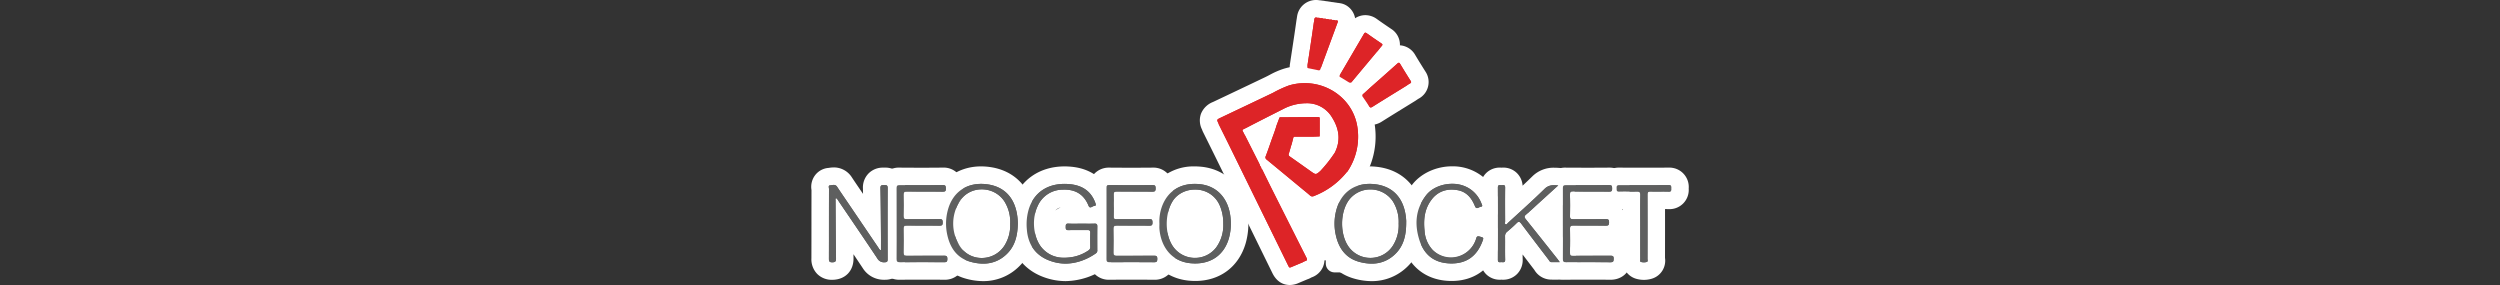 <svg xmlns="http://www.w3.org/2000/svg" viewBox="0 0 1000 114"><rect x="0" y="0" width="1000" height="114" fill="#333333" stroke="none"/><title>logo</title><g id="Layer_2" data-name="Layer 2"><rect x="386.005" y="81.304" width="15.111" height="15.111" stroke-width="7" stroke="#fff" stroke-linecap="round" stroke-linejoin="round" fill="#fff"/><rect x="471.783" y="83.749" width="13.556" height="11.556" stroke-width="7" stroke="#fff" stroke-linecap="round" stroke-linejoin="round" fill="#fff"/><rect x="468.672" y="80.86" width="20.634" height="20.634" stroke-width="7" stroke="#fff" stroke-linecap="round" stroke-linejoin="round" fill="#fff"/><rect x="543.242" y="80.86" width="12.319" height="15.556" stroke-width="7" stroke="#fff" stroke-linecap="round" stroke-linejoin="round" fill="#fff"/><rect x="574.45" y="81.304" width="16" height="18.222" stroke-width="7" stroke="#fff" stroke-linecap="round" stroke-linejoin="round" fill="#fff"/><rect x="518.45" y="81.304" width="19.333" height="19.333" stroke-width="7" stroke="#fff" stroke-linecap="round" stroke-linejoin="round" fill="#fff"/><rect x="533.813" y="99.527" width="11.098" height="5.927" stroke-width="7" stroke="#fff" stroke-linecap="round" stroke-linejoin="round" fill="#fff"/><rect x="644.7" y="90.415" width="8.597" height="8.597" fill="#fff"/></g><g id="Calque_1" data-name="Calque 1"><path d="M392.715,75.744a10.736,10.736,0,0,1,9.025,4.775,15.396,15.396,0,0,1,2.331,9.02,15.168,15.168,0,0,1-2.154,8.486,10.749,10.749,0,0,1-9.221,5.173,10.285,10.285,0,0,1-9.083-5.286,16.565,16.565,0,0,1,.046-17.031,10.256,10.256,0,0,1,9.056-5.137m0-7a17.153,17.153,0,0,0-15.144,8.682,23.52,23.52,0,0,0-.06,23.915,17.203,17.203,0,0,0,15.186,8.857,17.694,17.694,0,0,0,15.19-8.518,22.027,22.027,0,0,0,3.185-12.176,22.108,22.108,0,0,0-3.487-12.838,17.729,17.729,0,0,0-14.869-7.923Z" fill="#fff"/><path d="M478.046,75.828a10.466,10.466,0,0,1,9.882,6.423,17.645,17.645,0,0,1,1.378,7.251,15.038,15.038,0,0,1-2.865,9.523,10.724,10.724,0,0,1-17.134-.282c-3.576-4.982-3.424-13.802.1-18.815a10.583,10.583,0,0,1,8.638-4.1m0-7a17.417,17.417,0,0,0-14.363,7.073c-5.29,7.524-5.317,19.601-.062,26.924A17.706,17.706,0,0,0,477.99,110.16a17.509,17.509,0,0,0,14.006-6.873,21.721,21.721,0,0,0,4.311-13.767,24.408,24.408,0,0,0-1.955-10.05,17.503,17.503,0,0,0-16.305-10.641Z" fill="#fff"/><path d="M548.125,75.778a10.724,10.724,0,0,1,9.029,4.769,15.519,15.519,0,0,1,2.305,8.927,15.158,15.158,0,0,1-2.308,8.797,10.715,10.715,0,0,1-17.798.287c-3.391-4.913-3.347-13.486.092-18.379a10.5,10.5,0,0,1,8.679-4.402m0-7a17.574,17.574,0,0,0-14.407,7.377c-5.1,7.255-5.157,19.089-.126,26.379a17.715,17.715,0,0,0,29.448-.479,22.101,22.101,0,0,0,3.419-12.665A22.196,22.196,0,0,0,563.004,76.702a17.712,17.712,0,0,0-14.879-7.923Z" fill="#fff"/><path d="M657.553,108.444a7.609,7.609,0,0,1-2.257-.34,3.946,3.946,0,0,1-2.686-4.463l.001-.004.001.021q-.01-5.208-.006-10.41V90.63q0-1.72-.008-3.438c-.008-2.311-.016-4.681.009-7.051,0,0-2.398-.014-2.867-.014-.638,0-1.275.007-1.913.029-.041.001-.182.004-.223.004a4.266,4.266,0,0,1-4.447-4.543l-.004-.155a4.655,4.655,0,0,1,1.154-3.565,4.508,4.508,0,0,1,3.408-1.348c3.363.021,6.681.033,9.999.033q4.871,0,9.742-.038a4.264,4.264,0,0,1,4.526,4.749l-.002.242a4.457,4.457,0,0,1-1.173,3.363,4.329,4.329,0,0,1-3.205,1.263s-.166-.003-.204-.004c-.748-.024-1.496-.031-2.244-.031l-2.65.01c.022,8.125.013,16.207,0,23.254a4.056,4.056,0,0,1-2.737,4.724A7.497,7.497,0,0,1,657.553,108.444Z" fill="#5e5f5f"/><path d="M667.509,74.044c1.09,0,.986.597.971,1.293-.014.65.175,1.323-.878,1.323-.029,0-.058-0-.088-.002-.784-.026-1.569-.033-2.354-.033-.971,0-1.943.011-2.915.011-.68,0-1.359-.005-2.039-.024q-.052-.001-.101-.001c-.9,0-1.112.354-1.109,1.253q.047,12.822.007,25.644c-.001.433.266,1.094-.275,1.262a3.984,3.984,0,0,1-1.175.174,4.121,4.121,0,0,1-1.22-.183c-.4-.125-.22-.686-.221-1.053q-.013-6.539-.006-13.078c0-4.188-.052-8.378.032-12.565.023-1.158-.331-1.459-1.309-1.459q-.098,0-.205.004c-.678.024-1.356.031-2.034.031-.953,0-1.906-.014-2.858-.014-.677,0-1.354.007-2.03.031-.034.001-.067.002-.098.002-1.074,0-.917-.679-.956-1.39-.044-.81.106-1.222,1.07-1.222l.021 0q4.995.031,9.989.033,4.878,0,9.756-.037l.024-0m0-7-.077 0c-3.097.025-6.36.037-9.703.037q-4.973,0-9.945-.033l-.065-0a7.93,7.93,0,0,0-5.952,2.442,8.015,8.015,0,0,0-2.11,6.125l.001.065a7.719,7.719,0,0,0,7.947,7.98c.112,0,.227-.002.347-.006.346-.012.717-.02,1.139-.024-0,1.194.004,2.379.008,3.549q.006,1.726.008,3.451l-0,2.714q-.001,5.066.006,10.133a7.454,7.454,0,0,0,5.14,7.968,11.093,11.093,0,0,0,3.302.5,10.957,10.957,0,0,0,3.248-.488,7.508,7.508,0,0,0,5.203-8.272c.01-5.995.019-12.725.008-19.555.469.004.885.013,1.271.026q.165.005.319.005a7.69,7.69,0,0,0,7.878-8.209l-0-.021.001-.03a7.744,7.744,0,0,0-7.972-8.357Z" fill="#fff"/><path d="M644.215,108.398q-4.384-.045-8.764-.044-4.503,0-9.004.039h-.001a4.734,4.734,0,0,1-3.534-1.303,4.822,4.822,0,0,1-1.267-3.544c.036-3.425.03-6.851.024-10.277l-.004-3.795.003-3.789c.004-3.475.008-6.948-.019-10.423a4.673,4.673,0,0,1,1.249-3.435,4.524,4.524,0,0,1,3.349-1.277c3.002.02,5.948.031,8.896.031q4.274,0,8.55-.036h.001c1.115,0,4.545.343,4.655,4.729a4.741,4.741,0,0,1-1.229,3.577,4.545,4.545,0,0,1-3.392,1.307c-2.031-.022-3.975-.026-5.919-.026l-3.381.002q-1.444,0-2.89-.005c.015,1.326.016,2.679.001,4.05.688-.002,5.441-.001,5.441-.001,1.771,0,3.541-.005,5.311-.03h.109a4.663,4.663,0,0,1,3.462,1.305,4.802,4.802,0,0,1,1.265,3.539,4.434,4.434,0,0,1-4.693,4.775l-.126-.001c-1.627-.024-3.259-.029-4.891-.029l-3.736.003q-1.074,0-2.148-.004.026,2.565.001,5.076c1.309-.007,2.61-.008,3.912-.008l2.789.001c1.967,0,3.936-.003,5.902-.021h.035a4.784,4.784,0,0,1,3.594,1.351,4.655,4.655,0,0,1,1.204,3.565c-.176,4.359-3.63,4.699-4.686,4.699Z" fill="#5e5f5f"/><path d="M643.756,74.045c1.067 0,1.075.516,1.095,1.327.02.872-.124,1.286-1.124,1.286l-.047-0c-1.965-.022-3.93-.026-5.895-.026q-1.646,0-3.293.001c-1.726,0-3.452-.003-5.178-.019l-.058-0c-.941,0-1.281.252-1.256,1.281.072,2.862.067,5.729.003,8.591-.023.982.322,1.207,1.211,1.207l.046-0c1.455-.015,2.909-.018,4.363-.018q1.653,0,3.306.002c1.805,0,3.61-.005,5.414-.03l.06-0c.99,0,1.239.32,1.226,1.299-.012.934-.177,1.32-1.192,1.32l-.071-.001c-1.645-.024-3.29-.029-4.936-.029q-1.867,0-3.735.003c-1.471,0-2.942-.004-4.413-.022l-.067-.001c-.981,0-1.232.341-1.214,1.315q.089,4.744,0,9.49c-.02.993.255,1.307,1.24,1.307l.049-0c2.022-.02,4.043-.023,6.066-.023q1.471,0,2.942.001c1.958,0,3.915-.003,5.873-.021l.059-0c.941,0,1.288.25,1.245,1.268-.036.889-.104,1.348-1.191,1.348l-.036-0q-4.403-.046-8.808-.044-4.511,0-9.021.039l-.036 0c-1.014,0-1.247-.327-1.237-1.309.049-4.702.021-9.407.021-14.11,0-4.746.021-9.492-.015-14.238-.008-.85.188-1.186,1.098-1.186l.031 0q4.423.029,8.845.031,4.299,0,8.599-.036l.032-0m0-7H643.756l-.1 0c-2.738.024-5.53.036-8.531.036q-4.4,0-8.799-.031l-.078-0A7.839,7.839,0,0,0,618.151,75.299c.026,3.439.022,6.961.018,10.367l-.003,3.808q0,1.899.004,3.799c.005,3.363.011,6.841-.024,10.239a7.922,7.922,0,0,0,8.237,8.382l.084-0c3.175-.026,6.107-.039,8.973-.039,3.009,0,5.948.015,8.735.044l.109.001c3.913,0,7.962-2.495,8.185-8.067a8.073,8.073,0,0,0-2.175-6.121,7.682,7.682,0,0,0-2.974-1.918A8.822,8.822,0,0,0,648.356,82.993c-.127-.129-.266-.261-.418-.393a7.672,7.672,0,0,0,1.687-1.303,8.094,8.094,0,0,0,2.224-6.086c-.142-5.649-4.167-8.166-8.093-8.166Z" fill="#fff"/><path d="M599.925,108.393a4.146,4.146,0,0,1-3.025-1.207,4.491,4.491,0,0,1-1.25-3.321c.041-9.262.042-18.962.002-28.83a4.47,4.47,0,0,1,1.245-3.29,4.136,4.136,0,0,1,3.014-1.204c.215,0,.439.016.665.036h.071c.226-.021.451-.036.666-.036a4.129,4.129,0,0,1,3.025,1.217,4.456,4.456,0,0,1,1.225,3.306c-.028,2.387-.034,4.804-.031,7.207,3.293-3.007,6.665-6.103,9.865-9.236a8.457,8.457,0,0,1,6.341-2.448c.564,0,1.162.032,1.803.075a3.5,3.5,0,0,1,2.123,6.081c-2.875,2.616-5.497,5-8.119,7.38-.435.396-.869.796-1.304,1.196-.629.581-1.271,1.172-1.927,1.76,3.135,3.912,6.225,7.807,9.316,11.702l2.119,2.669c.198.251.386.511.624.846l.361.503a3.5,3.5,0,0,1-2.831,5.558l-2.118.009c-.47,0-.921-.005-1.372-.019a4.495,4.495,0,0,1-3.76-2.324l-.057-.088L615.217,104.127c-2.638-3.457-5.351-7.013-8.022-10.563-.508.458-1.057.936-1.663,1.45.009,1.155.006,2.288.002,3.421-.005,1.748-.011,3.556.036,5.306a4.518,4.518,0,0,1-1.217,3.394,4.251,4.251,0,0,1-3.146,1.258c-.208,0-.43-.013-.655-.029l-.032.004C600.319,108.382,600.117,108.393,599.925,108.393Z" fill="#5e5f5f"/><path d="M601.312,74.041c.418,0,.762.146.75.975-.054,4.53-.028,9.063-.01,13.597.003.388-.257.945.241,1.137a.388.388,0,0,0,.14.027c.309,0,.525-.407.758-.623,4.908-4.518,9.893-8.956,14.654-13.62a5.019,5.019,0,0,1,3.891-1.449c.492,0,1.013.03,1.571.068-2.875,2.616-5.496,4.998-8.116,7.377-1.581,1.437-3.129,2.918-4.764,4.289-.793.665-.721,1.111-.123,1.856,4.258,5.298,8.476,10.627,12.703,15.95.254.321.485.665.896,1.229-.78,0-1.468.008-2.118.008-.434,0-.851-.004-1.267-.016-.606-.018-.803-.593-1.101-.986-3.655-4.792-7.318-9.579-10.927-14.405-.351-.47-.635-.717-.948-.717a1.406,1.406,0,0,0-.902.532c-1.206,1.209-2.495,2.338-3.804,3.437a2.186,2.186,0,0,0-.809,1.892c.036,3.078-.039,6.158.044,9.233.023.902-.36,1.058-.862,1.058-.162,0-.336-.016-.514-.029-.039-.003-.078-.004-.117-.004-.214,0-.442.034-.652.034-.428,0-.779-.143-.776-1.013q.065-14.431.003-28.859c-.003-.833.34-.979.759-.979.224,0,.469.042.694.043l.007,0c.225,0,.474-.043.701-.043m.001-7h-0c-.273,0-.513.013-.704.027-.19-.014-.427-.026-.697-.026a7.681,7.681,0,0,0-5.495,2.234,7.897,7.897,0,0,0-2.264,5.773c.04,9.954.039,19.644-.003,28.799a7.941,7.941,0,0,0,2.271,5.809,7.695,7.695,0,0,0,5.505,2.236c.251,0,.47-.011.643-.022.181.011.397.02.64.02a7.782,7.782,0,0,0,5.652-2.315,7.937,7.937,0,0,0,2.208-5.923c-.017-.619-.026-1.237-.032-1.861q1.75,2.3,3.477,4.561l1.224,1.604a7.869,7.869,0,0,0,6.573,3.887c.485.014.971.019,1.475.019.324,0,.657-.002,1.005-.004.352-.002.721-.004,1.113-.004a7,7,0,0,0,5.661-11.117c-.133-.183-.245-.341-.345-.481-.277-.388-.495-.688-.724-.977l-2.28-2.872c-2.335-2.942-4.724-5.953-7.123-8.958q.403-.371.808-.74c2.619-2.378,5.242-4.762,8.118-7.379a7,7,0,0,0-4.245-12.162c-.603-.04-1.307-.083-2.037-.083a12.032,12.032,0,0,0-8.788,3.447c-1.278,1.252-2.588,2.501-3.911,3.742a7.755,7.755,0,0,0-2.207-4.974,7.673,7.673,0,0,0-5.518-2.26Z" fill="#fff"/><path d="M580.635,108.884c-7.995-.006-13.732-4.138-16.155-11.634-2.571-7.969-1.52-15.097,3.124-21.188,2.837-3.723,7.901-6.035,13.215-6.035a15.602,15.602,0,0,1,15.038,10.124,4.327,4.327,0,0,1,.005,4.073,3.94,3.94,0,0,1-2.711,1.884,5.14,5.14,0,0,1-2.343.626,4.387,4.387,0,0,1-4.073-2.956c-1.363-3.354-2.98-4.046-4.383-4.28a10.319,10.319,0,0,0-1.684-.147,6.249,6.249,0,0,0-5.354,2.759c-1.848,2.482-2.464,5.532-1.999,9.891a8.809,8.809,0,0,0,2.197,5.476,6.914,6.914,0,0,0,4.981,2.187A6.705,6.705,0,0,0,586.55,95.797a7.487,7.487,0,0,0,.553-1.304,4.253,4.253,0,0,1,4.206-3.46,5.602,5.602,0,0,1,1.526.228,4.369,4.369,0,0,1,3.354,6.658c-2.74,7.18-8.113,10.965-15.542,10.965Z" fill="#5e5f5f"/><path d="M580.818,73.526A12.173,12.173,0,0,1,592.598,81.428c.193.493.655,1.176-.272,1.268-.47.045-1.019.537-1.518.537-.306,0-.593-.185-.83-.771-1.325-3.26-3.363-5.801-7.049-6.417a13.745,13.745,0,0,0-2.261-.196,9.723,9.723,0,0,0-8.16,4.169c-2.752,3.696-3.142,7.947-2.672,12.352a12.232,12.232,0,0,0,3.165,7.541,10.38,10.38,0,0,0,7.494,3.249,10.877,10.877,0,0,0,10.004-7.818c.149-.602.413-.809.81-.809a2.283,2.283,0,0,1,.591.101c1.627.447,1.632.421,1.011,2.056q-3.314,8.682-12.267,8.694h-.008c-6.438-.005-10.835-3.047-12.826-9.21-2.053-6.363-1.645-12.452,2.577-17.991,2.207-2.896,6.287-4.658,10.431-4.657m.001-7h-.002c-6.381,0-12.511,2.841-15.997,7.414-5.304,6.958-6.574,15.39-3.672,24.384,2.886,8.929,9.987,14.052,19.483,14.06,8.893,0,15.572-4.687,18.82-13.198a8.324,8.324,0,0,0,.037-7.142,7.37,7.37,0,0,0-3.401-3.327,7.307,7.307,0,0,0,2.801-2.735,7.58,7.58,0,0,0,.202-7.175l-.004-.01A19.235,19.235,0,0,0,580.819,66.526Zm-.325,29.635a3.377,3.377,0,0,1-2.464-1.117c-.458-.472-1.007-1.283-1.235-3.415-.369-3.463.027-5.685,1.326-7.43a2.781,2.781,0,0,1,2.545-1.349,6.807,6.807,0,0,1,1.109.1c.359.06.904.151,1.716,2.148a8.347,8.347,0,0,0,3.217,3.948,8.127,8.127,0,0,0-2.987,4.541c-.04.107-.143.326-.306.653a3.214,3.214,0,0,1-2.922,1.921Z" fill="#fff"/><path d="M548.661,108.953a22.512,22.512,0,0,1-6.053-.884c-4.267-1.195-9.761-4.473-11.709-13.294a24.335,24.335,0,0,1,.265-11.705c2.201-8.148,8.438-13.014,16.685-13.014A22.095,22.095,0,0,1,550.34,70.201c9.27,1.06,14.965,7.5,15.625,17.669.028.416.025.837.018,1.258l-.004.378c-.044,4.069-.652,9.964-5.42,14.595a16.57,16.57,0,0,1-11.897,4.853Zm-.535-29.675a6.973,6.973,0,0,0-5.815,2.914c-2.595,3.689-2.631,10.677-.076,14.378a7.214,7.214,0,0,0,11.974-.191,11.679,11.679,0,0,0,1.753-6.82,12.254,12.254,0,0,0-1.731-7.089A7.24,7.24,0,0,0,548.126,79.278Z" fill="#5e5f5f"/><path d="M547.849,73.556a18.402,18.402,0,0,1,2.093.122c7.611.87,11.987,6.047,12.531,14.418.031.47.005.939.005,1.409-.049,4.528-.973,8.797-4.359,12.085a13.127,13.127,0,0,1-9.458,3.863,18.979,18.979,0,0,1-5.109-.754c-5.313-1.489-8.088-5.483-9.235-10.678a20.851,20.851,0,0,1,.226-10.036c1.802-6.672,6.744-10.428,13.306-10.428m.307,29.609a10.611,10.611,0,0,0,8.996-4.893,15.158,15.158,0,0,0,2.308-8.797,15.519,15.519,0,0,0-2.305-8.927,10.723,10.723,0,0,0-9.029-4.769,10.502,10.502,0,0,0-8.679,4.402c-3.44,4.892-3.483,13.466-.092,18.379a10.615,10.615,0,0,0,8.803,4.606m-.307-36.609c-9.776,0-17.464,5.979-20.064,15.603a27.785,27.785,0,0,0-.304,13.369c1.812,8.207,6.849,13.857,14.183,15.912a26.015,26.015,0,0,0,6.997,1.014,20.219,20.219,0,0,0,14.333-5.84c4.284-4.161,6.404-9.732,6.483-17.033l0-.075c0-.107.002-.214.004-.321.007-.395.016-.935-.024-1.547-.77-11.842-7.768-19.662-18.721-20.914a25.483,25.483,0,0,0-2.888-.167Zm.307,29.609a3.611,3.611,0,0,1-3.042-1.583c-1.742-2.523-1.712-7.857.059-10.375a3.586,3.586,0,0,1,2.953-1.428,3.764,3.764,0,0,1,3.181,1.616c.536.816,1.153,2.132,1.153,5.08q0,.085.002.171a8.187,8.187,0,0,1-1.197,4.838,3.649,3.649,0,0,1-3.109,1.681Z" fill="#fff"/><path d="M548.293,46.486A4.262,4.262,0,0,1,544.552,44.189c-.475-.778-1.005-1.548-1.567-2.364-.244-.355-.489-.71-.73-1.067a4.323,4.323,0,0,1,.743-5.889c4.464-3.904,9.04-7.955,13.602-12.036a4.385,4.385,0,0,1,2.933-1.226,4.071,4.071,0,0,1,3.584,2.237c1.267,2.115,2.6,4.275,4.076,6.604a4.062,4.062,0,0,1-1.561,6.029c-.218.116-.493.304-.785.503-.18.123-.359.245-.541.363l-3.397,2.097c-3.354,2.068-6.71,4.136-10.045,6.235a4.75,4.75,0,0,1-2.569.811Z" fill="#dd2427"/><path d="M559.532,25.107c.21,0,.373.188.581.535q2.016,3.368,4.123,6.68c.325.512.287.78-.252,1.066-.555.295-1.063.679-1.591,1.024-4.469,2.761-8.949,5.503-13.395,8.301a1.41,1.41,0,0,1-.705.273c-.287,0-.501-.205-.752-.617-.744-1.221-1.585-2.383-2.385-3.569a.831.831,0,0,1,.144-1.295q6.852-5.992,13.633-12.064a1.016,1.016,0,0,1,.599-.334m0-7a7.745,7.745,0,0,0-5.267,2.118c-4.589,4.107-9.156,8.148-13.574,12.011a7.747,7.747,0,0,0-1.398,10.39q.029.045.059.089c.249.369.502.736.754,1.103.532.771,1.034,1.5,1.455,2.192a7.802,7.802,0,0,0,6.731,3.977,8.252,8.252,0,0,0,4.434-1.349c3.311-2.084,6.712-4.18,10.001-6.207l3.343-2.062q.074-.046.148-.094c.202-.132.402-.268.601-.404.163-.112.387-.265.469-.311a7.552,7.552,0,0,0,2.857-10.985c-1.459-2.302-2.777-4.437-4.028-6.527a7.598,7.598,0,0,0-6.587-3.94Z" fill="#fff"/><path d="M527.568,31.642a4.524,4.524,0,0,1-.942-.102q-1.957-.417-3.912-.803a3.978,3.978,0,0,1-3.259-4.696q.898-5.828,1.763-11.654c.197-1.321.386-2.645.574-3.967,0,0,.271-1.883.278-1.925l.062-.341c.015-.079.032-.158.052-.236a3.709,3.709,0,0,1,.042-.401l.061-.375a4.153,4.153,0,0,1,4.12-3.642,4.669,4.669,0,0,1,1.038.121c.01,0,.15.001.187.002a3.612,3.612,0,0,1,.391.034l.367.053c.084.012.167.027.25.045a3.487,3.487,0,0,1,.536.054l.54.096c.083.015.165.033.246.053a3.468,3.468,0,0,1,.513.041l.369.057q.149.023.296.059a3.494,3.494,0,0,1,.467.054l.357.066c.11.021.221.046.33.077.021-0.0.042-0.0.063-0a3.513,3.513,0,0,1,.571.047l.377.063q.123.021.243.05a3.532,3.532,0,0,1,.49.057l.363.067c.062.012.193.04.197.04a3.485,3.485,0,0,1,.624.056l.357.064a3.502,3.502,0,0,1,1.75.862,4.059,4.059,0,0,1,.939,4.728c-.28.774-.568,1.551-.856,2.329L531.558,28.558a4.149,4.149,0,0,1-3.99,3.084Z" fill="#dd2427"/><path d="M526.405,7a1.439,1.439,0,0,1,.462.091.862.862,0,0,0,.282.038c.107,0,.217-.009.324-.009l.048.001.367.053a.688.688,0,0,0,.399.131.775.775,0,0,0,.269-.051l.54.096a.917.917,0,0,0,.516.154,1.285,1.285,0,0,0,.326-.045l.369.057a.674.674,0,0,0,.41.141.799.799,0,0,0,.257-.045l.373.069a1.192,1.192,0,0,0,.635.17,1.964,1.964,0,0,0,.375-.039l.364.061a.655.655,0,0,0,.406.139.897.897,0,0,0,.265-.043l.368.068a.93.93,0,0,0,.506.143,1.416,1.416,0,0,0,.333-.043l.37.067c.343.313.12.64.009.95-.399,1.108-.813,2.211-1.22,3.316q-2.742,7.439-5.483,14.879c-.141.383-.242.793-.706.793a1.035,1.035,0,0,1-.215-.025q-1.98-.422-3.966-.814c-.437-.086-.538-.304-.472-.732q.898-5.832,1.765-11.668c.287-1.926.557-3.855.834-5.783l.067-.37a.686.686,0,0,0,.099-.667l.06-.375C525.824,7.217,526.05,7,526.405,7m0-7a7.641,7.641,0,0,0-7.565,6.521l-.013.079-.018.11-.042.262q-.033.207-.054.415-.012.058-.022.117l-.066.366q-.023.125-.041.252l-.257,1.798c-.188,1.317-.375,2.634-.572,3.949q-.868,5.819-1.76,11.635a7.519,7.519,0,0,0,6.044,8.667c1.203.236,2.463.495,3.853.791a8.051,8.051,0,0,0,1.675.179,7.641,7.641,0,0,0,7.262-5.339L539.733,16.495l.591-1.604.365-.987c.281-.759.563-1.519.838-2.281a7.532,7.532,0,0,0-1.843-8.593,7,7,0,0,0-3.473-1.716l-.212-.038-.159-.029a7.005,7.005,0,0,0-.84-.1l-.15-.028-.186-.034q-.309-.057-.621-.086Q533.964.984,533.884.971l-.226-.038-.14-.024a7.001,7.001,0,0,0-.769-.086q-.065-.013-.131-.025L532.241.728q-.299-.055-.6-.084-.131-.025-.262-.046l-.117-.018-.253-.039q-.298-.046-.599-.066l-.087-.016-.27-.048-.27-.048a7.003,7.003,0,0,0-.725-.09q-.083-.014-.166-.026l-.368-.053q-.346-.05-.696-.065A8.074,8.074,0,0,0,526.405,0Z" fill="#fff"/><path d="M540.074,36.619a4.497,4.497,0,0,1-2.437-.754c-.828-.528-1.674-1.032-2.52-1.536l-1.083-.648a3.499,3.499,0,0,1-1.485-1.811,4.339,4.339,0,0,1,.548-3.943l3.566-6.082q2.943-5.016,5.876-10.037A4.044,4.044,0,0,1,546.135,9.562a4.37,4.37,0,0,1,2.569.887c1.998,1.431,4.057,2.832,5.809,4.012a3.989,3.989,0,0,1,.799,6.247c-.305.336-.613.734-.94,1.155-.161.207-.322.414-.485.619-.049.061-.101.121-.153.179l-.244.263c-.117.125-.235.249-.346.38l-1.624,1.94q-4.052,4.837-8.083,9.688a4.275,4.275,0,0,1-3.361,1.687Z" fill="#dd2427"/><path d="M546.135,13.062a.977.977,0,0,1,.53.231c1.94,1.39,3.912,2.736,5.891,4.07.465.313.57.544.161.996-.557.615-1.047,1.29-1.566,1.939-.231.253-.472.498-.693.761q-4.867,5.814-9.718,11.642a.897.897,0,0,1-.665.419,1.065,1.065,0,0,1-.555-.205c-1.209-.77-2.449-1.49-3.677-2.23-.15-.418.121-.722.304-1.034q4.707-8.041,9.417-16.079c.19-.325.347-.51.571-.51m0-7a7.568,7.568,0,0,0-6.618,3.983q-2.937,5.038-5.891,10.063-1.745,2.976-3.489,5.952a7.77,7.77,0,0,0-.884,6.986,7,7,0,0,0,2.975,3.632q.546.329,1.094.655c.856.51,1.664.992,2.437,1.485a7.94,7.94,0,0,0,4.316,1.301,7.771,7.771,0,0,0,6.057-2.955c2.658-3.211,5.386-6.468,8.024-9.618l1.67-1.994c.066-.078.141-.154.214-.232l.28-.302q.155-.169.298-.349c.176-.22.349-.443.522-.665.284-.365.552-.71.764-.944a7.481,7.481,0,0,0-1.434-11.5c-1.733-1.169-3.769-2.553-5.726-3.955a7.798,7.798,0,0,0-4.608-1.542Z" fill="#fff"/><path d="M515.939,110.5a4.262,4.262,0,0,1-3.851-2.826l-5.263-10.729q-8.809-17.955-17.621-35.906-1.726-3.52-3.479-7.025l-1.378-2.772a3.485,3.485,0,0,1-.245-.647l-.006-.025c-1.369-3.126-.567-5.105,2.615-6.619l5.996-2.846q7.477-3.547,14.945-7.117c.591-.284,1.172-.587,1.754-.891a29.064,29.064,0,0,1,5.16-2.266,25.513,25.513,0,0,1,7.332-1.079c12.381,0,22.944,8.999,24.57,20.932A28.461,28.461,0,0,1,542.014,70.328l-.035.055a3.485,3.485,0,0,1-.57.757c-.07.072-.146.142-.223.207a34.746,34.746,0,0,1-14.268,10.299,5.146,5.146,0,0,1-2.012.424,4.827,4.827,0,0,1-3.282-1.322c-.634-.566-1.298-1.106-1.962-1.648,0,0-6.932-5.729-8.963-7.406q.586,1.185,1.178,2.367l.405.808Q518.962,88.172,525.677,101.456a4.468,4.468,0,0,1,.274,3.979,4.266,4.266,0,0,1-2.809,2.333l-.361.197-.118.073a3.491,3.491,0,0,1-.869.378c-.016.005-.031.009-.048.014l-3.58,1.508A5.435,5.435,0,0,1,515.939,110.5Zm3.453-49.754q1.998,1.405,3.985,2.818l2.73,1.934a60.654,60.654,0,0,0,4.505-5.776c.032-.054.065-.106.101-.158.054-.08.11-.159.167-.237a9.4,9.4,0,0,0,.5-7.365c-.001,1.127-.002,2.136-.005,2.617a3.5,3.5,0,0,1-3.364,3.476l-.91.041c-.704.034-1.408.067-2.113.072q-1.44.01-2.879.008l-1.956-.001-.126.486a3.543,3.543,0,0,1-.194.557c-.098.305-.248.849-.401,1.393C519.417,60.654,519.404,60.7,519.392,60.746Zm-.449-.323-14.876-2.034c.362-1.014.703-1.998,1.014-2.9.254-.737.522-1.468.791-2.2.308-.837.604-1.646.873-2.446-1.721.877-3.443,1.759-5.154,2.644Z" fill="#dd2427"/><path d="M521.898,33.251c10.254,0,19.644,7.2,21.103,17.905A24.848,24.848,0,0,1,538.922,68.677l-.002.002a1.492,1.492,0,0,0-.259.216,31.191,31.191,0,0,1-13.093,9.521,1.73,1.73,0,0,1-.663.153,1.392,1.392,0,0,1-.946-.428c-.922-.823-1.892-1.59-2.845-2.377q-7.204-5.959-14.42-11.907a1.055,1.055,0,0,1-.401-1.388c.737-1.932,1.423-3.884,2.096-5.84.739-2.142,1.606-4.24,2.215-6.427.026-.048,1.19-3.145,1.19-3.145.064-.048.126-.098.188-.147,3.146,0,11.978-.088,14.494-.088.192,0,.347 0.0.46.002l.041 0c.08,0,.161-.003.24-.003a.728.728,0,0,1,.659.269c.002.178.007,6.068-.002,7.467-.97.038-1.94.104-2.912.11q-1.452.01-2.904.009c-1.291,0-2.582-.003-3.872-.003-.054,0-.109-.001-.162-.001-.316,0-.608.032-.711.467-.211.887-.451,1.77-.677,2.653-.112.097-.863,2.997-1.093,3.613a.915.915,0,0,0,.433,1.222c2.804,1.958,5.583,3.946,8.375,5.916.963.68,1.462,1.032,1.93,1.032.49,0,.946-.387,1.864-1.189A54.155,54.155,0,0,0,533.617,61.516v-.002a4.198,4.198,0,0,0,.33-.49c2.417-4.886,1.702-9.54-1.098-14.008A11.586,11.586,0,0,0,522.435,41.295l-.055 0a20.158,20.158,0,0,0-9.114,2.317c-4.851,2.453-9.702,4.905-14.527,7.41-2.315,1.2-2.013.513-.893,2.93.022.05.078.081.119.123l5.688,11.265.005.059c.057.095.112.188.169.283l.002.062c.057.095.114.188.171.283l.003.062a.526.526,0,0,0,.223.473c.041.086.085.171.126.254l-.019.06.062.026.114.223a.76.76,0,0,0,.352.632c1.295,2.626,2.574,5.259,3.886,7.874q6.886,13.714,13.807,27.41c.401.792.363,1.17-.516,1.404a5.168,5.168,0,0,0-.927.442c-.09.054-.179.109-.269.164-.076.021-.152.041-.228.06q-1.906.803-3.81,1.604a2.786,2.786,0,0,1-.867.288c-.281,0-.404-.247-.709-.869q-11.441-23.319-22.883-46.634c-1.607-3.277-3.24-6.541-4.863-9.811a1.866,1.866,0,0,0-.093-.326c-.716-1.512-.718-1.514.825-2.248,6.985-3.32,13.978-6.622,20.951-9.968a44.968,44.968,0,0,1,6.407-2.961,21.994,21.994,0,0,1,6.325-.931m0-7a29.002,29.002,0,0,0-8.336,1.226,32.287,32.287,0,0,0-5.776,2.517c-.58.303-1.128.589-1.649.839-4.953,2.377-10.008,4.775-14.896,7.094L485.21,40.789a8.496,8.496,0,0,0-4.826,4.741,8.023,8.023,0,0,0,.437,6.305,7.002,7.002,0,0,0,.391.962l1.41,2.837q1.726,3.47,3.439,6.945Q494.634,80.036,503.195,97.492l5.75,11.722c1.941,3.956,4.875,4.786,6.993,4.786a8.785,8.785,0,0,0,3.588-.838l2.204-.928,1.193-.502a7,7,0,0,0,1.588-.722l.042-.026a7.721,7.721,0,0,0,4.592-4.117,7.852,7.852,0,0,0-.341-6.987c-2.567-5.061-5.146-10.175-7.702-15.257a8.144,8.144,0,0,0,3.805.945,8.697,8.697,0,0,0,3.352-.691,38.255,38.255,0,0,0,15.485-11.125q.103-.098.202-.2a7.009,7.009,0,0,0,1.008-1.323,31.963,31.963,0,0,0,4.984-22.02c-1.862-13.659-13.916-23.959-28.039-23.959Z" fill="#fff"/><path d="M478.089,108.882c-.756,0-1.534-.04-2.312-.118-8.613-.87-14.691-7.484-15.485-16.85a16.672,16.672,0,0,1-.03-1.862c.004-.182.009-.362.01-.543a20.842,20.842,0,0,1,1.117-7.793c2.602-7.408,8.621-11.657,16.513-11.657.72,0,1.46.036,2.202.107,8.973.865,14.973,7.494,15.659,17.301a24.917,24.917,0,0,1-.848,8.849c-2.301,7.869-8.591,12.566-16.825,12.566Zm-.043-29.554a7.14,7.14,0,0,0-5.775,2.614c-2.725,3.875-2.783,11.05-.119,14.761a7.224,7.224,0,0,0,11.513.192,11.518,11.518,0,0,0,2.142-7.385A14.203,14.203,0,0,0,484.716,83.643,7.026,7.026,0,0,0,478.046,79.328Z" fill="#5e5f5f"/><path d="M477.901,73.559q.918,0,1.866.091c7.806.752,11.987,6.692,12.503,14.061a21.608,21.608,0,0,1-.716,7.624c-1.962,6.709-7.069,10.047-13.465,10.047a19.552,19.552,0,0,1-1.962-.101c-7.752-.783-11.769-6.823-12.349-13.663-.062-.721-.008-1.453-.008-2.179a17.323,17.323,0,0,1,.919-6.563c2.249-6.403,7.237-9.316,13.211-9.316m.088,29.601a10.58,10.58,0,0,0,8.452-4.134,15.038,15.038,0,0,0,2.865-9.523,17.645,17.645,0,0,0-1.378-7.251,10.465,10.465,0,0,0-9.882-6.423,10.584,10.584,0,0,0-8.638,4.1c-3.524,5.013-3.676,13.833-.1,18.815a10.618,10.618,0,0,0,8.682,4.417m-.088-36.601a20.243,20.243,0,0,0-19.816,13.997,24.306,24.306,0,0,0-1.315,9.008c-.002.135-.005.27-.008.405a19.889,19.889,0,0,0,.042,2.245c.943,11.12,8.252,18.985,18.62,20.032a26.649,26.649,0,0,0,2.665.136c9.877,0,17.422-5.638,20.183-15.083a28.35,28.35,0,0,0,.98-10.076c-.802-11.455-8.187-19.517-18.815-20.541-.854-.082-1.707-.123-2.538-.123ZM477.99,96.16a3.662,3.662,0,0,1-2.995-1.498c-1.779-2.479-1.706-8.083.139-10.708a3.806,3.806,0,0,1,2.912-1.126,3.474,3.474,0,0,1,3.458,2.206,10.744,10.744,0,0,1,.802,4.419q-0.0.033-0.0.066a8.14,8.14,0,0,1-1.42,5.249A3.585,3.585,0,0,1,477.99,96.16Z" fill="#fff"/><path d="M461.609,108.393q-4.367-.038-8.745-.036-4.515,0-9.031.034h-.024a4.388,4.388,0,0,1-4.719-4.755c.034-3.484.029-6.973.024-10.462l-.001-7.401c.003-3.479.007-6.957-.018-10.435a4.736,4.736,0,0,1,1.25-3.514,4.561,4.561,0,0,1,3.376-1.282c2.984.027,5.9.041,8.815.041q4.257,0,8.514-.041h.001a4.395,4.395,0,0,1,4.696,4.747,4.817,4.817,0,0,1-1.26,3.575,4.612,4.612,0,0,1-3.418,1.299h-.103c-1.999-.028-3.999-.034-5.998-.034,0,0-5.192.001-5.967-.001.015,1.379.011,2.733-.001,4.051.36-.001,5.127.002,5.127.002,1.864,0,3.728-.006,5.591-.037h.117A4.472,4.472,0,0,1,464.5,88.953a4.771,4.771,0,0,1-1.247,3.518,4.556,4.556,0,0,1-3.382,1.292h-.115c-1.616-.022-3.239-.027-4.861-.027l-3.562.003q-1.167,0-2.333-.005c.02,1.606.019,3.289-.001,5.077,1.241-.006,2.473-.008,3.705-.008l3.28.001c1.869,0,3.738-.003,5.606-.022h.036a4.453,4.453,0,0,1,4.8,4.84,4.458,4.458,0,0,1-4.734,4.772Z" fill="#5e5f5f"/><path d="M443.72,74.043l.039 0q4.382.041,8.764.041,4.281,0,8.563-.041l.037-0c1.023,0,1.118.424,1.126,1.279.01.908-.121,1.343-1.176,1.343l-.056-0c-2.005-.028-4.01-.033-6.016-.033q-1.811,0-3.621.002c-1.536,0-3.073-.003-4.609-.017l-.065-0c-.929,0-1.274.225-1.247,1.263.08,2.906.056,5.816.01,8.725-.013.835.241,1.089,1.054,1.089l.037-0q1.796-.015,3.591-.012,1.99,0,3.981.003c1.882,0,3.763-.006,5.644-.037l.061-0c1.074 0,1.151.476,1.164,1.358.013.888-.162,1.261-1.131,1.261l-.06-0c-1.633-.022-3.267-.027-4.901-.027q-1.789,0-3.579.003c-1.494,0-2.989-.004-4.483-.022l-.084-.001c-.954,0-1.332.225-1.304,1.317.08,3.162.067,6.33.005,9.495-.02.979.221,1.302,1.216,1.302l.06-0c2.005-.023,4.01-.027,6.016-.027q1.595,0,3.19.001c1.893,0,3.787-.004,5.68-.023l.052-0c.977,0,1.262.295,1.25,1.297-.015.962-.217,1.317-1.237,1.317l-.044-0q-4.399-.038-8.798-.037-4.519,0-9.039.034l-.039 0c-.935,0-1.187-.275-1.177-1.217.046-4.749.021-9.497.021-14.246,0-4.705.018-9.41-.015-14.115-.008-.869.117-1.271,1.124-1.271m17.402-7h-0l-.107.001c-2.786.027-5.644.041-8.493.041-2.851,0-5.777-.014-8.698-.041l-.104-0a7.997,7.997,0,0,0-5.859,2.318,8.103,8.103,0,0,0-2.265,6.014c.024,3.446.021,6.976.018,10.39l-.002,3.664q0,1.879.004,3.757c.005,3.422.01,6.96-.024,10.421a7.866,7.866,0,0,0,8.177,8.285l.094-0q4.488-.033,8.984-.034c2.982,0,5.922.012,8.738.037l.105 0a7.951,7.951,0,0,0,8.236-8.207,8.179,8.179,0,0,0-2.277-6.058,7.704,7.704,0,0,0-2.907-1.844,7.662,7.662,0,0,0,1.005-.857,8.915,8.915,0,0,0-.447-12.319,7.681,7.681,0,0,0,1.678-1.283,8.177,8.177,0,0,0,2.271-6.083,7.869,7.869,0,0,0-8.125-8.201Z" fill="#fff"/><path d="M426.273,108.946a21.953,21.953,0,0,1-7.585-1.384c-6.797-2.499-10.857-7.997-11.433-15.48a24.617,24.617,0,0,1,1.002-9.735c2.571-7.806,8.972-12.283,17.561-12.283.801,0,1.625.041,2.45.121,6.531.634,11.082,4.021,13.161,9.793a4.426,4.426,0,0,1-.272,4.125,3.989,3.989,0,0,1-2.693,1.715c-.082.043-.174.09-.276.138a4.375,4.375,0,0,1,3.002,1.268,4.67,4.67,0,0,1,1.241,3.457c-.035,2.516-.026,5.037-.018,7.559l.005,1.741a4.79,4.79,0,0,1-2.081,4.243,25.09,25.09,0,0,1-14.063,4.724Zm-.48-29.595c-.172,0-.348.003-.524.011a7.432,7.432,0,0,0-7.094,4.668c-1.896,4.028-1.222,10.239,1.414,13.031a7.765,7.765,0,0,0,6.102,2.538,16.463,16.463,0,0,0,3.21-.35,11.93,11.93,0,0,0,3.687-1.461c-.012-.802-.017-1.55-.015-2.258l-2.355-.007c-.894,0-1.787.007-2.679.036l-.219.004a4.469,4.469,0,0,1-3.295-1.277,4.739,4.739,0,0,1-1.241-3.569c.057-4.548,3.733-4.777,4.469-4.777q.163,0,.343.009c.648.035,1.296.045,1.944.045.507,0,1.015-.006,1.523-.012.535-.007,1.07-.013,1.604-.013.519,0,1.558.009,1.558.009a4.585,4.585,0,0,1-2.048-2.369C430.959,80.623,429.051,79.351,425.793,79.351Z" fill="#5e5f5f"/><path d="M425.818,73.564q1.04,0,2.112.104c4.869.472,8.483,2.711,10.206,7.495.195.539.431,1.183-.452,1.224-.487.022-1.049.564-1.542.564-.271,0-.521-.164-.727-.667-1.804-4.431-5.074-6.434-9.62-6.434q-.331,0-.671.014a10.944,10.944,0,0,0-10.116,6.674c-2.531,5.375-1.579,13.099,2.036,16.926a11.307,11.307,0,0,0,8.647,3.634,20.101,20.101,0,0,0,3.889-.415,16.514,16.514,0,0,0,5.737-2.464,1.541,1.541,0,0,0,.788-1.476c-.039-1.879-.051-3.763.005-5.642.023-.845-.288-1.081-1.056-1.081l-.063 0c-.571.009-1.142.012-1.713.012-1.021,0-2.041-.009-3.061-.009-.932,0-1.863.008-2.793.038-.037.001-.073.002-.108.002-.98,0-1.045-.488-1.035-1.303.01-.779.017-1.321.97-1.321q.073,0,.154.004c.711.039,1.423.05,2.136.05,1.041,0,2.083-.024,3.124-.024,1.015,0,2.031.017,3.046.017.695,0,1.389-.008,2.082-.035q.066-.003.128-.003c.817,0,1.022.345,1.009,1.178-.044,3.119-.021,6.24-.013,9.361a1.365,1.365,0,0,1-.542,1.335,21.622,21.622,0,0,1-12.104,4.124,18.364,18.364,0,0,1-6.377-1.169c-5.66-2.082-8.686-6.427-9.151-12.465a21.274,21.274,0,0,1,.837-8.37c2.24-6.803,7.739-9.879,14.236-9.879m0-7h-0c-10.048-0-17.856,5.491-20.885,14.689A28.021,28.021,0,0,0,403.766,92.351c.687,8.927,5.557,15.496,13.714,18.496a25.437,25.437,0,0,0,8.793,1.599,28.512,28.512,0,0,0,16.018-5.32,8.171,8.171,0,0,0,3.627-7.172l-.005-1.74c-.008-2.465-.017-5.015.018-7.49a8.237,8.237,0,0,0-1.566-5.163,7.85,7.85,0,0,0,.355-6.776c-2.53-7.029-8.254-11.323-16.114-12.086-.936-.091-1.874-.137-2.788-.137Zm-3.652,17.622a3.505,3.505,0,0,1,2.086-1.194,7.743,7.743,0,0,0-2.086,1.194Z" fill="#fff"/><path d="M393.269,108.952a22.571,22.571,0,0,1-6.016-.871c-4.271-1.186-9.775-4.45-11.736-13.27a24.338,24.338,0,0,1,.246-11.705c2.187-8.17,8.424-13.048,16.685-13.048a21.814,21.814,0,0,1,2.622.161c9.175,1.112,14.826,7.531,15.504,17.611.025.359.04.732.051,1.058l.012.312c.003.077.004.153.002.23-.088,4.091-.749,10.06-5.448,14.642a16.55,16.55,0,0,1-11.923,4.879Zm-.554-29.708a6.774,6.774,0,0,0-6.012,3.364,13.04,13.04,0,0,0-.039,13.589,6.74,6.74,0,0,0,6.032,3.501,7.265,7.265,0,0,0,6.236-3.501,11.744,11.744,0,0,0,1.64-6.564c-.001-.051-.002-.101-.001-.15a11.898,11.898,0,0,0-1.754-7.036A7.253,7.253,0,0,0,392.715,79.244Z" fill="#5e5f5f"/><path d="M392.448,73.558a18.254,18.254,0,0,1,2.2.136c7.557.916,11.874,6.047,12.434,14.372.033.47.044.939.059,1.291-.1,4.646-1.014,8.917-4.392,12.21a13.113,13.113,0,0,1-9.48,3.885,19.04,19.04,0,0,1-5.079-.743c-5.316-1.476-8.101-5.465-9.256-10.658a20.861,20.861,0,0,1,.21-10.039c1.787-6.675,6.751-10.455,13.304-10.455m.248,29.64a10.75,10.75,0,0,0,9.221-5.173,15.168,15.168,0,0,0,2.154-8.486,15.397,15.397,0,0,0-2.331-9.02,10.735,10.735,0,0,0-9.025-4.775,10.257,10.257,0,0,0-9.056,5.137,16.565,16.565,0,0,0-.046,17.031,10.284,10.284,0,0,0,9.083,5.286m-.248-36.64c-9.794,0-17.483,5.995-20.066,15.645a27.798,27.798,0,0,0-.281,13.372c1.824,8.2,6.873,13.841,14.216,15.879a26.077,26.077,0,0,0,6.952.998,20.205,20.205,0,0,0,14.369-5.875c5.615-5.474,6.4-12.364,6.501-17.069q.005-.229-.005-.458l-.011-.278c-.013-.365-.03-.784-.059-1.202-.787-11.715-7.731-19.51-18.573-20.824a25.342,25.342,0,0,0-3.042-.187Zm.248,29.64a3.301,3.301,0,0,1-2.981-1.716,9.621,9.621,0,0,1,.032-10.145,3.341,3.341,0,0,1,2.969-1.593,3.769,3.769,0,0,1,3.182,1.631,8.502,8.502,0,0,1,1.174,5.05q-.002.151.002.303a8.196,8.196,0,0,1-1.125,4.641,3.759,3.759,0,0,1-3.252,1.83Z" fill="#fff"/><path d="M359.904,108.398a4.713,4.713,0,0,1-3.494-1.313,4.873,4.873,0,0,1-1.278-3.619c.036-3.426.03-6.852.024-10.277l-.004-3.793.004-3.807c.005-3.423.01-6.846-.022-10.269a4.739,4.739,0,0,1,1.254-3.484,4.604,4.604,0,0,1,3.415-1.29c3.036.023,6.009.039,8.983.039q4.162,0,8.324-.047h.003a4.411,4.411,0,0,1,4.718,4.629l.004.101a4.7,4.7,0,0,1-1.187,3.56,4.577,4.577,0,0,1-3.452,1.334c-1.938-.022-3.789-.026-5.64-.026l-3.355.002q-1.581,0-3.163-.007c.016,1.427.016,2.77,0,4.048.598-.002,5.649.001,5.649.001,1.699,0,3.397-.007,5.096-.035.02-.001.108-.002.128-.002,2.207,0,4.593,1.249,4.671,4.755a4.776,4.776,0,0,1-1.241,3.553,4.642,4.642,0,0,1-3.464,1.317l-.125-.001c-1.71-.024-3.423-.029-5.137-.029,0,0-4.818.001-5.583-.002.017,1.771.017,3.453-0,5.076,1.023-.004,6.514-.003,6.514-.003,1.996,0,3.993-.004,5.989-.026l.115-.001a4.48,4.48,0,0,1,4.801,4.885,4.441,4.441,0,0,1-4.75,4.729h0c-3.024-.024-5.964-.038-8.904-.038q-4.406,0-8.813.043Z" fill="#5e5f5f"/><path d="M377.201,74.037c1.134,0,1.102.541,1.138,1.379.038.91-.173,1.245-1.144,1.245l-.045-0c-1.859-.022-3.717-.026-5.576-.026q-1.684,0-3.368.001c-1.806,0-3.612-.004-5.418-.024l-.059-0c-.978,0-1.25.32-1.227,1.297.059,2.821.072,5.644-.008,8.463-.03,1.089.353,1.322,1.315,1.322l.081-.001c1.318-.015,2.635-.019,3.953-.019,1.266,0,2.533.003,3.8.003,1.733,0,3.466-.006,5.199-.036l.066-.001c1.048,0,1.154.43,1.174,1.333.023.973-.229,1.292-1.207,1.292l-.071-.001c-1.715-.024-3.43-.029-5.145-.029q-1.675,0-3.349.002c-1.529,0-3.058-.004-4.587-.022l-.048-0c-.931,0-1.189.299-1.174,1.232.054,3.206.062,6.414-.005,9.618-.023,1.042.351,1.258,1.277,1.258l.05-0c1.772-.016,3.545-.019,5.318-.019q1.688,0,3.377.001c2.018,0,4.037-.004,6.054-.026l.073-0c.993,0,1.321.267,1.305,1.335-.015.996-.28,1.279-1.253,1.279l-.053-0q-4.424-.037-8.848-.038-4.424,0-8.848.043l-.043 0c-1.089,0-1.284-.393-1.274-1.397.049-4.702.021-9.405.021-14.107s.026-9.405-.018-14.107c-.01-.923.208-1.243,1.169-1.243l.035 0q4.472.036,8.945.04,4.184,0,8.369-.047l.048-0m0-7c-.03,0-.108 0-.138.001-2.611.031-5.32.047-8.279.047-2.678,0-5.585-.013-8.889-.039l-.091-0a7.874,7.874,0,0,0-8.169,8.319c.031,3.382.026,6.852.021,10.208q-.003,1.911-.004,3.822,0,1.898.004,3.797c.005,3.362.011,6.839-.024,10.238a8.231,8.231,0,0,0,2.291,6.118,8.147,8.147,0,0,0,5.983,2.351l.104-0c2.835-.028,5.788-.043,8.787-.043,2.815,0,5.773.013,8.79.038l.111 0a7.939,7.939,0,0,0,8.252-8.172,8.206,8.206,0,0,0-2.282-6.082,7.628,7.628,0,0,0-2.88-1.846,7.642,7.642,0,0,0,1.056-.9,8.893,8.893,0,0,0-.45-12.268,7.631,7.631,0,0,0,1.779-1.376,8.065,8.065,0,0,0,2.158-6.126l-.004-.094a7.842,7.842,0,0,0-8.128-7.993Z" fill="#fff"/><path d="M332.856,108.426a4.731,4.731,0,0,1-3.494-1.32,5.043,5.043,0,0,1-1.297-3.796q.019-6.873.017-13.764.002-6.892.016-13.784l-.002-.012a4.439,4.439,0,0,1,.793-3.626,4.042,4.042,0,0,1,2.97-1.48c.072-.007.164-.024.258-.039a8.364,8.364,0,0,1,1.357-.129,5.003,5.003,0,0,1,4.3,2.322c1.042,1.584,2.11,3.15,3.179,4.718,0,0,6.852,10.103,7.895,11.641-.037-4.555-.078-9.242-.176-13.847a4.358,4.358,0,0,1,4.669-4.749l.136,3.5v-3.5l.513-.007a4.514,4.514,0,0,1,3.315,1.257,4.634,4.634,0,0,1,1.271,3.435c-.059,9.888-.039,19.871-.016,28.453a4.369,4.369,0,0,1-4.456,4.708c-.143.006-.275.009-.405.009a6.426,6.426,0,0,1-5.684-3.104c-3.368-5.068-6.835-10.184-10.235-15.184q.046,6.602.124,13.204c.035,3.119-1.787,5.021-4.875,5.092C333.004,108.425,332.883,108.426,332.856,108.426Z" fill="#5e5f5f"/><path d="M333.474,73.975a1.517,1.517,0,0,1,1.376.745c1.504,2.287,3.062,4.538,4.597,6.805q5.976,8.813,11.954,17.624c.226.331.346.788.988.934,0-2.202.015-4.353-.005-6.507-.054-6.114-.082-12.228-.213-18.343-.026-1.138.5-1.174,1.17-1.174l.136 0c.068,0,.138-0.0.208-.002.106-.003.208-.005.305-.005.67,0,1.093.121,1.086,1.17-.056,9.495-.041,18.989-.015,28.484.002.852-.172,1.16-1.109,1.201q-.129.005-.251.005a2.976,2.976,0,0,1-2.77-1.54c-5.087-7.657-10.283-15.244-15.447-22.85a3.923,3.923,0,0,0-1.014-1.281c-.406.172-.257.506-.254.785.051,7.783.09,15.565.19,23.348.013,1.132-.228,1.52-1.455,1.548-.033.001-.065.001-.096.001-1.254,0-1.295-.601-1.29-1.598.026-9.238.008-18.476.033-27.717.003-.508-.413-1.425.457-1.473.45-.026.943-.162,1.419-.162m.001-7h-0a11.784,11.784,0,0,0-1.905.172l-.087.013a7.48,7.48,0,0,0-5.318,2.766,7.712,7.712,0,0,0-1.568,6.081q-.018,6.745-.016,13.459-.003,6.921-.017,13.841a8.426,8.426,0,0,0,2.317,6.266,8.165,8.165,0,0,0,5.973,2.351c.083,0,.169-.001.256-.003,5.019-.115,8.352-3.582,8.295-8.626q-.01-.801-.02-1.604,1.87,2.78,3.715,5.554a9.947,9.947,0,0,0,8.6,4.666q.265,0,.542-.011a7.887,7.887,0,0,0,7.818-8.216c-.023-8.595-.043-18.589.015-28.422a8.068,8.068,0,0,0-2.288-5.922,7.924,7.924,0,0,0-5.798-2.291c-.149,0-.305.003-.468.007l-.101 0-.08-0a7.963,7.963,0,0,0-5.934,2.338,8.047,8.047,0,0,0-2.234,5.999q.023,1.077.042,2.162-.681-1.005-1.37-2.014c-1.045-1.533-2.126-3.118-3.147-4.671a8.514,8.514,0,0,0-7.224-3.898Z" fill="#fff"/><g id="Neogeo_Pocket_Logo" data-name="Neogeo Pocket Logo"><path id="T" d="M656.107,90.63c0-4.188-.053-8.378.032-12.565.025-1.236-.38-1.495-1.514-1.455-2.305.082-4.617-.033-6.922.048-1.182.042-1.015-.656-1.055-1.388-.045-.816.108-1.228,1.091-1.222q9.872.062,19.745-.005c1.116-.009,1.01.592.995,1.293-.014.668.186,1.36-.966,1.322-2.433-.08-4.873.02-7.307-.046-.986-.026-1.213.32-1.21,1.252q.047,12.822.007,25.644c-.001.433.266,1.094-.275,1.262a4.105,4.105,0,0,1-2.395-.009c-.4-.125-.22-.686-.221-1.053Q656.099,97.169,656.107,90.63Z" fill="#5e5f5f"/><path id="E" d="M645.475,103.551c-.036.898-.105,1.358-1.227,1.348q-8.913-.092-17.829-.005c-1.045.008-1.283-.316-1.273-1.309.049-4.702.021-9.407.021-14.11,0-4.746.021-9.492-.015-14.238-.008-.86.193-1.194,1.129-1.186q8.721.058,17.444-.005c1.099-.01,1.106.508,1.127,1.327.02.886-.128,1.299-1.171,1.286-4.787-.054-9.577,0-14.367-.044-.986-.01-1.34.231-1.314,1.281.072,2.862.067,5.729.003,8.591-.023.999.334,1.214,1.258,1.206,4.361-.044,8.722.015,13.083-.046,1.04-.013,1.299.3,1.286,1.299-.013.955-.185,1.337-1.263,1.319-4.361-.064-8.722.005-13.083-.049-1.037-.015-1.299.318-1.281,1.314q.089,4.743,0,9.49c-.021,1.009.264,1.317,1.289,1.307,4.959-.049,9.921.003,14.88-.044C645.157,102.273,645.518,102.512,645.475,103.551Z" fill="#5e5f5f"/><path id="K" d="M623.904,104.855c-1.299,0-2.344.023-3.386-.008-.606-.018-.803-.593-1.101-.986-3.655-4.792-7.318-9.579-10.927-14.405-.644-.862-1.063-.975-1.851-.185-1.206,1.209-2.495,2.338-3.804,3.437a2.186,2.186,0,0,0-.809,1.892c.036,3.078-.039,6.158.044,9.233.031,1.194-.649,1.081-1.376,1.029-.67-.049-1.55.393-1.545-.983q.065-14.431.003-28.859c-.005-1.278.806-.939,1.453-.937.642.003,1.476-.352,1.458.932-.054,4.53-.028,9.063-.01,13.597.003.388-.257.945.241,1.137.388.149.631-.349.898-.596,4.908-4.518,9.893-8.956,14.654-13.62,1.602-1.568,3.229-1.53,5.462-1.381-2.875,2.616-5.496,4.998-8.116,7.377-1.581,1.437-3.129,2.918-4.764,4.289-.793.665-.721,1.111-.123,1.856,4.258,5.298,8.476,10.627,12.703,15.95C623.262,103.946,623.493,104.29,623.904,104.855Z" fill="#5e5f5f"/><path id="C" d="M592.911,96.69q-3.315,8.686-12.275,8.694c-6.438-.005-10.835-3.047-12.826-9.21-2.053-6.363-1.645-12.452,2.577-17.991,4.738-6.217,18.112-7.208,22.211,3.244.193.493.655,1.176-.272,1.268-.757.072-1.722,1.309-2.349-.234-1.325-3.26-3.363-5.801-7.049-6.417-4.215-.703-7.806.459-10.421,3.973-2.752,3.696-3.142,7.947-2.672,12.352a12.232,12.232,0,0,0,3.165,7.541,10.519,10.519,0,0,0,17.498-4.569c.213-.862.662-.914,1.401-.708C593.527,95.081,593.532,95.055,592.911,96.69Z" fill="#5e5f5f"/><path id="O" d="M562.473,88.096c-.544-8.37-4.921-13.548-12.531-14.418-7.595-.87-13.409,2.942-15.398,10.306a20.85,20.85,0,0,0-.226,10.036c1.147,5.195,3.922,9.189,9.235,10.678,5.303,1.486,10.396.939,14.567-3.108,3.386-3.288,4.31-7.557,4.358-12.085C562.478,89.036,562.504,88.566,562.473,88.096Zm-5.321,10.175a10.715,10.715,0,0,1-17.798.287c-3.391-4.913-3.347-13.486.092-18.379a10.848,10.848,0,0,1,17.709.367,15.52,15.52,0,0,1,2.305,8.927A15.158,15.158,0,0,1,557.152,98.271Z" fill="#5e5f5f"/><path d="M545.156,38.8a.831.831,0,0,1,.144-1.295q6.852-5.992,13.633-12.064c.589-.527.814-.41,1.18.201q2.016,3.368,4.123,6.68c.325.512.287.78-.252,1.066-.555.295-1.063.679-1.591,1.024-4.469,2.761-8.949,5.503-13.394,8.301-.723.455-1.039.343-1.457-.344C546.797,41.148,545.956,39.986,545.156,38.8Z" fill="#dd2427"/><path d="M529.938,7.459l.369.057a.687.687,0,0,0,.666.096l.373.069a1.363,1.363,0,0,0,1.01.131l.364.061a.702.702,0,0,0,.671.096l.368.068a1.045,1.045,0,0,0,.839.099l.37.067c.343.313.12.639.009.95-.399,1.108-.813,2.211-1.22,3.316q-2.742,7.439-5.483,14.879c-.161.436-.269.907-.921.768q-1.98-.422-3.966-.814c-.437-.086-.538-.304-.472-.732q.898-5.832,1.765-11.668c.287-1.926.557-3.855.834-5.783l.067-.37a.686.686,0,0,0,.099-.667l.06-.375c.117-.68.503-.834,1.128-.618a2.29,2.29,0,0,0,.654.03l.367.053a.69.69,0,0,0,.667.08l.54.096A.999.999,0,0,0,529.938,7.459Z" fill="#dd2427"/><path d="M535.843,30.684c-.15-.418.121-.722.304-1.034q4.707-8.041,9.417-16.079c.309-.53.532-.687,1.101-.278,1.94,1.39,3.912,2.736,5.891,4.07.465.313.57.544.161.996-.557.615-1.047,1.29-1.566,1.939-.231.253-.472.498-.693.761q-4.867,5.814-9.718,11.642c-.395.477-.702.544-1.22.214C538.311,32.145,537.07,31.425,535.843,30.684Z" fill="#dd2427"/><path id="P" d="M503.654,65.338l.005.059c.057.095.112.188.169.283l.002.062c.057.095.114.188.171.283l.003.062a.526.526,0,0,0,.223.473c.041.086.085.171.126.254l-.019.06.062.026.114.223a.76.76,0,0,0,.352.632c1.295,2.626,2.574,5.259,3.886,7.874q6.886,13.714,13.807,27.41c.401.792.363,1.17-.516,1.404a5.168,5.168,0,0,0-.927.442c-.09.054-.18.109-.269.164-.076.021-.152.041-.228.06q-1.906.803-3.81,1.604c-1.067.451-1.069.452-1.576-.582q-11.441-23.319-22.883-46.634c-1.607-3.277-3.24-6.541-4.863-9.811a1.863,1.863,0,0,0-.093-.326c-.716-1.512-.718-1.514.825-2.248,6.985-3.32,13.978-6.622,20.951-9.968a44.967,44.967,0,0,1,6.407-2.961c12.416-3.724,25.671,4.085,27.429,16.974a24.849,24.849,0,0,1-4.079,17.521l-.002.002a1.494,1.494,0,0,0-.259.216,31.191,31.191,0,0,1-13.093,9.521,1.333,1.333,0,0,1-1.609-.274c-.922-.823-1.892-1.59-2.845-2.377Q513.911,69.805,506.694,63.857a1.055,1.055,0,0,1-.401-1.388c.737-1.932,1.423-3.884,2.096-5.84.739-2.142,1.606-4.24,2.215-6.427.026-.048,1.189-3.145,1.189-3.145.064-.048.126-.098.188-.147,3.385,0,13.355-.102,14.954-.086.344.005.696-.064.941.266.002.178.007,6.068-.002,7.467-.97.038-1.94.104-2.912.11-2.258.016-4.518.005-6.776.005-.375,0-.753-.043-.874.466-.211.887-.451,1.77-.677,2.653-.112.097-.863,2.997-1.093,3.613a.915.915,0,0,0,.433,1.222c2.804,1.958,5.583,3.946,8.375,5.916,1.972,1.391,1.999,1.412,3.795-.157a54.152,54.152,0,0,0,5.471-6.869v-.002a4.199,4.199,0,0,0,.33-.49c2.417-4.886,1.702-9.54-1.098-14.008a11.594,11.594,0,0,0-10.469-5.721,20.158,20.158,0,0,0-9.114,2.317c-4.851,2.453-9.702,4.905-14.527,7.41-2.315,1.2-2.013.513-.893,2.93.022.05.078.081.119.123Z" fill="#dd2427"/><path id="O-2" data-name="O" d="M492.271,87.711c-.516-7.369-4.697-13.309-12.503-14.061-6.789-.652-12.598,2.166-15.078,9.225a17.323,17.323,0,0,0-.919,6.563c0,.726-.054,1.458.008,2.179.58,6.841,4.597,12.88,12.349,13.663,7.3.737,13.268-2.564,15.427-9.946A21.608,21.608,0,0,0,492.271,87.711Zm-5.829,11.315a10.724,10.724,0,0,1-17.134-.282c-3.576-4.982-3.424-13.802.1-18.815,3.922-5.575,14.883-6.073,18.52,2.323a17.646,17.646,0,0,1,1.378,7.251A15.038,15.038,0,0,1,486.441,99.026Z" fill="#5e5f5f"/><path id="E-2" data-name="E" d="M462.925,103.577c-.015.975-.223,1.327-1.281,1.317q-8.917-.077-17.837-.003c-.968.008-1.227-.262-1.217-1.217.046-4.749.021-9.497.021-14.246,0-4.705.018-9.41-.015-14.115-.008-.88.121-1.281,1.163-1.271q8.663.081,17.326,0c1.058-.01,1.155.413,1.163,1.278.01.924-.126,1.358-1.232,1.342-4.749-.067-9.497-.005-14.246-.049-.978-.01-1.34.2-1.312,1.263.08,2.906.056,5.816.01,8.725-.013.847.249,1.096,1.091,1.088,4.405-.036,8.812.026,13.217-.046,1.132-.018,1.212.459,1.224,1.358.013.906-.169,1.276-1.191,1.26-4.32-.059-8.643.005-12.963-.046-1.016-.013-1.417.193-1.389,1.317.08,3.162.067,6.33.005,9.495-.021.998.231,1.314,1.276,1.301,4.959-.056,9.923.003,14.885-.049C462.643,102.27,462.938,102.558,462.925,103.577Z" fill="#5e5f5f"/><path id="G" d="M438.919,99.988a1.365,1.365,0,0,1-.542,1.335c-5.709,3.85-11.874,5.383-18.481,2.954-5.66-2.082-8.686-6.427-9.151-12.465a21.276,21.276,0,0,1,.837-8.37c2.48-7.529,8.951-10.493,16.348-9.775,4.869.472,8.483,2.711,10.206,7.495.195.539.431,1.183-.452,1.224-.755.033-1.689,1.317-2.269-.103-1.892-4.646-5.395-6.622-10.29-6.42a10.944,10.944,0,0,0-10.116,6.674c-2.531,5.375-1.579,13.099,2.036,16.926,3.501,3.707,7.854,4.145,12.536,3.219a16.513,16.513,0,0,0,5.737-2.464,1.541,1.541,0,0,0,.788-1.476c-.039-1.879-.051-3.763.005-5.642.023-.868-.305-1.093-1.119-1.081-2.523.041-5.049-.041-7.567.041-1.083.036-1.153-.457-1.142-1.301.01-.819.018-1.376,1.124-1.317,1.748.095,3.506.026,5.259.026,1.71,0,3.422.049,5.129-.018.924-.036,1.15.3,1.137,1.176C438.888,93.746,438.911,96.867,438.919,99.988Z" fill="#5e5f5f"/><path id="O-3" data-name="O" d="M407.081,88.065c-.56-8.324-4.877-13.455-12.434-14.372-7.631-.927-13.522,2.916-15.504,10.319a20.861,20.861,0,0,0-.21,10.039c1.155,5.193,3.94,9.182,9.256,10.658,5.308,1.473,10.398.919,14.559-3.142,3.378-3.293,4.292-7.564,4.392-12.21C407.125,89.005,407.115,88.535,407.081,88.065Zm-5.164,9.959c-4.225,6.9-14.343,6.933-18.304-.113a16.565,16.565,0,0,1,.046-17.031c3.822-6.735,13.807-6.838,18.081-.362a15.396,15.396,0,0,1,2.331,9.02A15.167,15.167,0,0,1,401.917,98.025Z" fill="#5e5f5f"/><path id="E-3" data-name="E" d="M378.952,103.615c-.015,1.014-.29,1.289-1.307,1.278q-8.848-.073-17.696.005c-1.127.01-1.327-.38-1.317-1.396.049-4.702.02-9.405.02-14.107s.026-9.405-.018-14.107c-.01-.934.213-1.25,1.204-1.242,5.77.046,11.543.062,17.313-.008,1.183-.015,1.15.529,1.186,1.378.039.924-.18,1.255-1.188,1.245-4.787-.056-9.574.005-14.361-.049-1.027-.013-1.309.3-1.286,1.296.059,2.821.072,5.644-.008,8.463-.031,1.119.375,1.335,1.396,1.322,4.315-.049,8.635.023,12.952-.051,1.109-.018,1.219.411,1.24,1.332.023.996-.241,1.307-1.278,1.291-4.361-.062-8.722.003-13.081-.049-.97-.01-1.237.282-1.222,1.232.054,3.206.062,6.415-.005,9.618-.023,1.06.364,1.265,1.327,1.258,4.916-.044,9.834.01,14.749-.044C378.623,102.268,378.967,102.522,378.952,103.615Z" fill="#5e5f5f"/><path id="N" d="M355.061,103.708c.003.852-.172,1.16-1.109,1.201a3.027,3.027,0,0,1-3.021-1.535c-5.087-7.657-10.283-15.244-15.447-22.85a3.923,3.923,0,0,0-1.014-1.281c-.406.172-.257.506-.254.785.051,7.783.09,15.565.19,23.348.013,1.132-.228,1.52-1.455,1.548-1.348.031-1.391-.575-1.386-1.597.026-9.238.008-18.476.033-27.717.003-.508-.413-1.425.457-1.473.924-.054,2.035-.572,2.795.583,1.504,2.287,3.062,4.538,4.597,6.805q5.976,8.813,11.954,17.624c.226.331.347.788.988.934,0-2.202.015-4.353-.005-6.507-.054-6.114-.082-12.228-.213-18.343-.031-1.327.69-1.155,1.514-1.176.845-.021,1.399-.036,1.391,1.165C355.02,84.718,355.036,94.213,355.061,103.708Z" fill="#5e5f5f"/></g></g></svg>